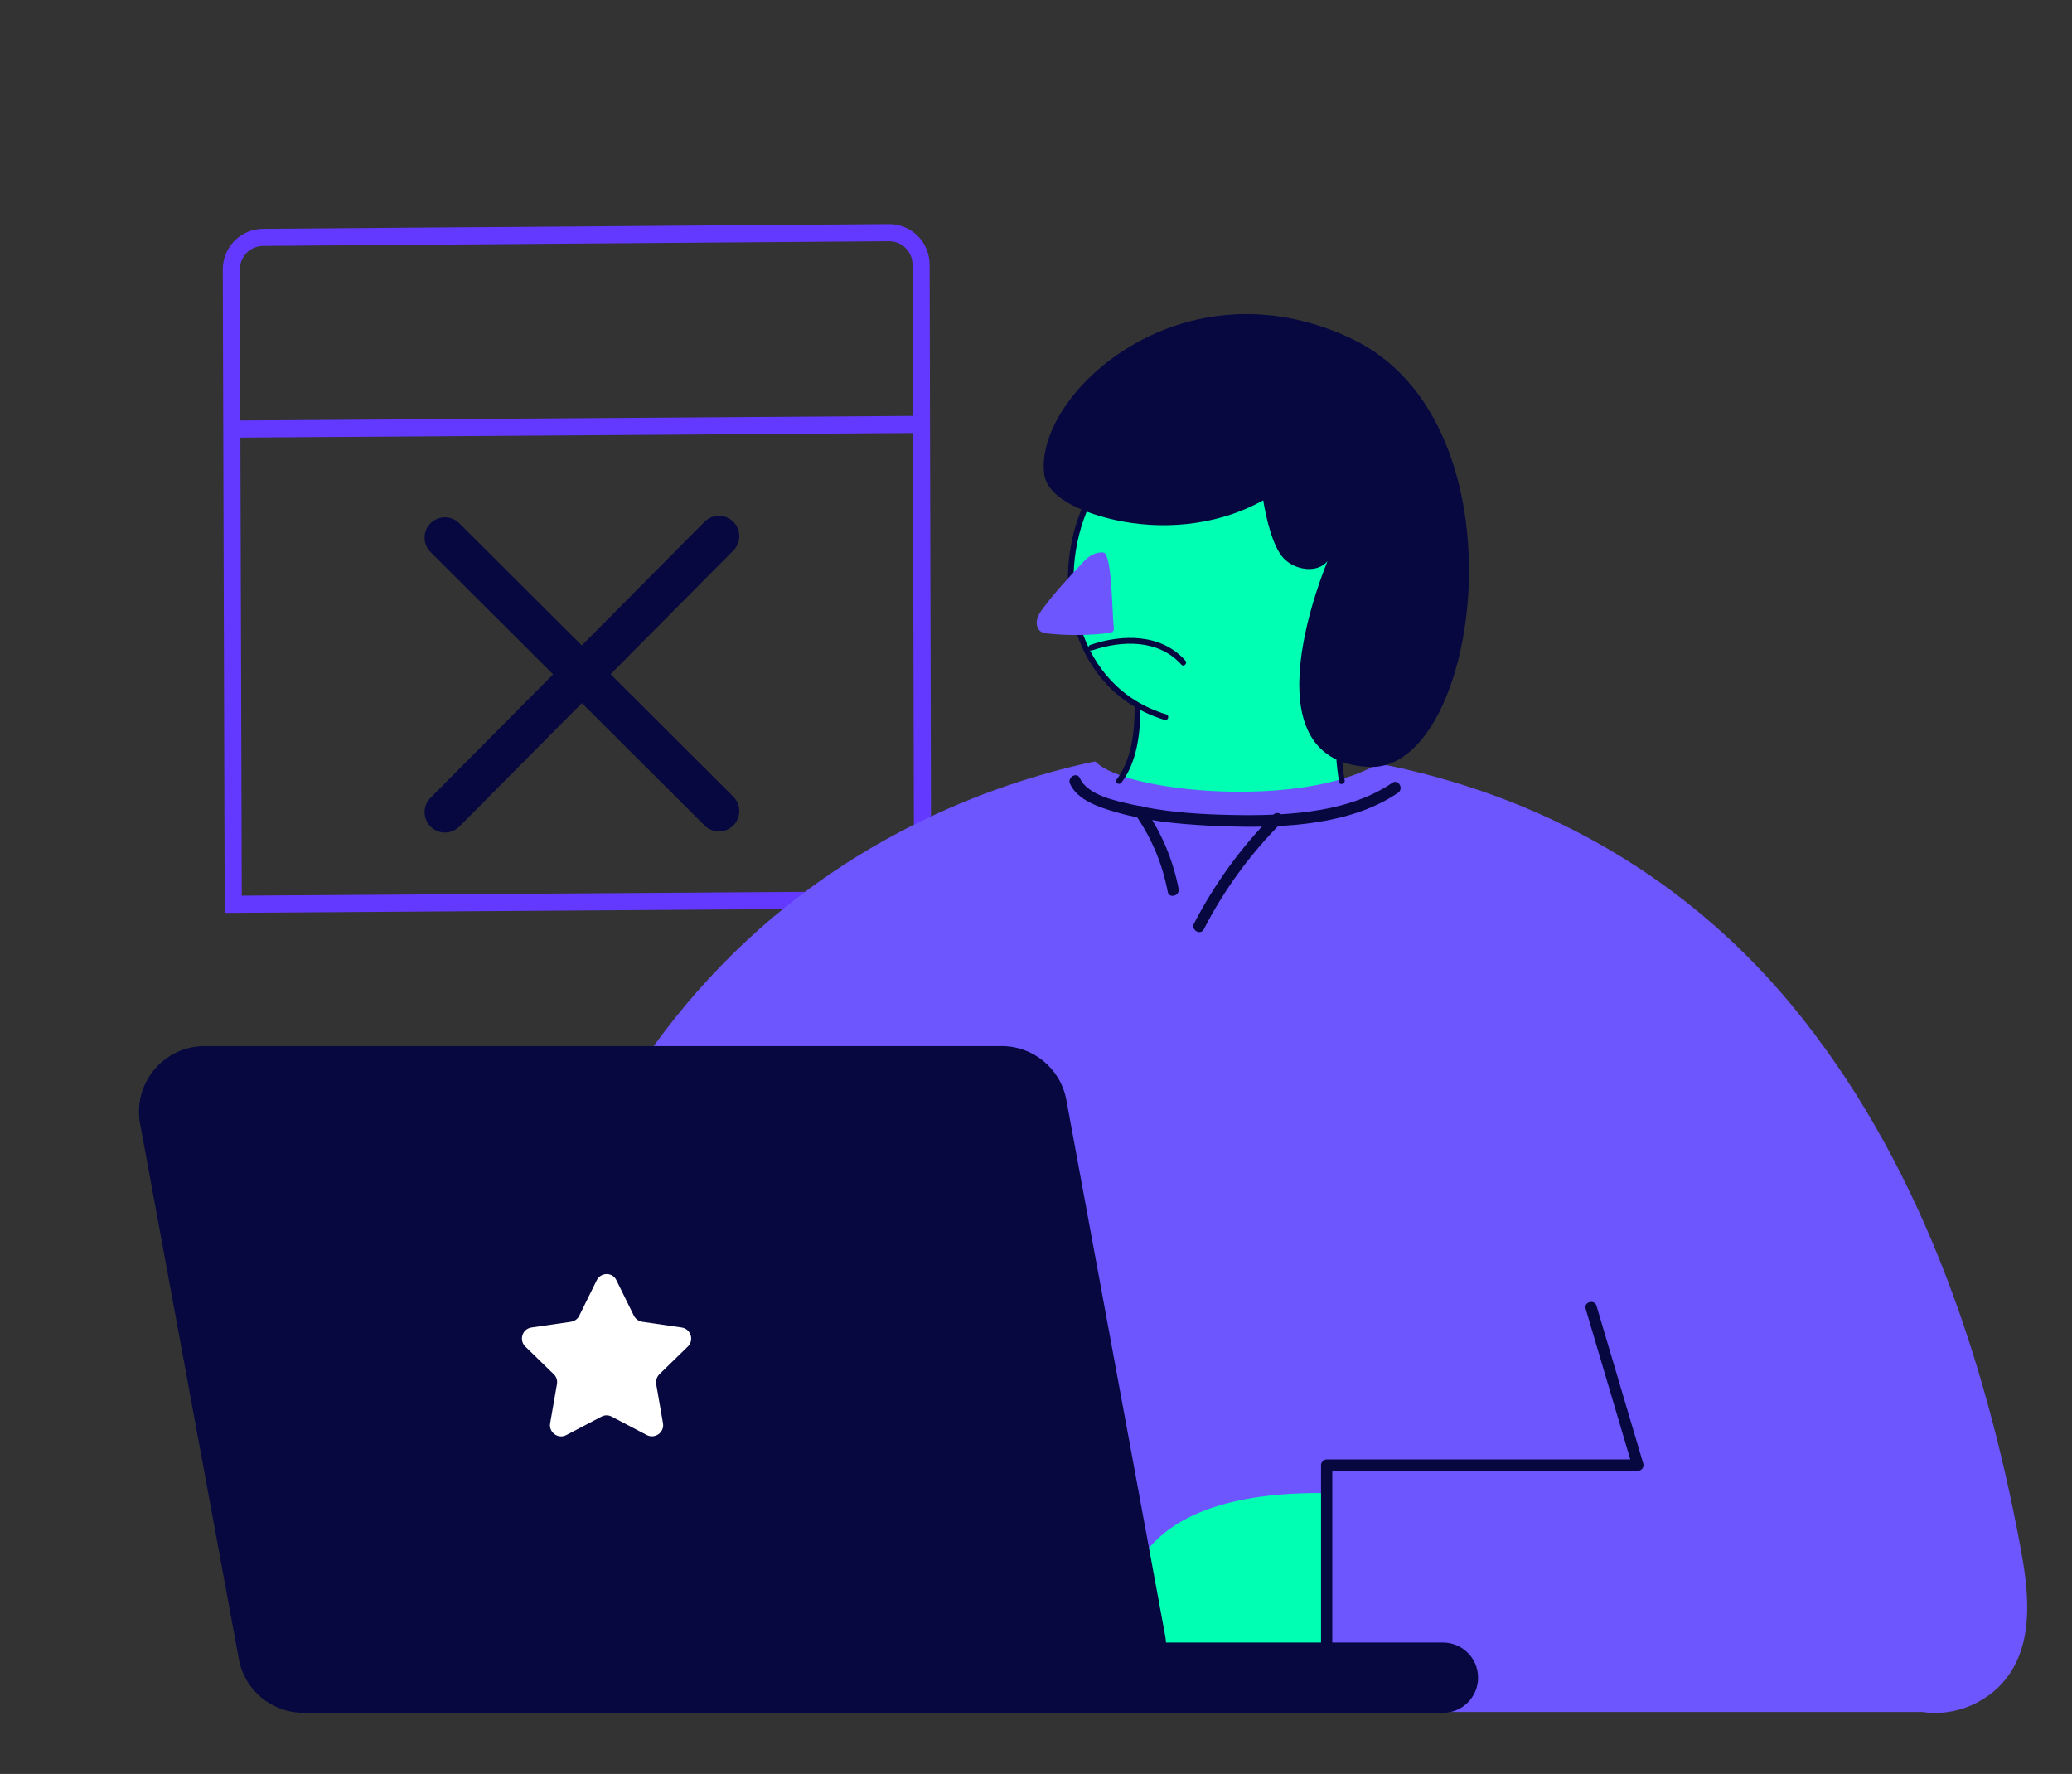 <svg width="243" height="208" viewBox="0 0 243 208" fill="none" xmlns="http://www.w3.org/2000/svg">
<rect x="0" y="0" width="243" height="208" fill="#333333" stroke="none"/>
<g clip-path="url(#clip0_4101_74722)">
<path d="M108.205 105.479L27.355 106.03L27.131 31.607C27.131 29.528 28.778 27.836 30.893 27.836L104.26 27.286C106.335 27.286 108.022 28.937 108.022 31.057L108.205 105.479Z" stroke="#6439FF" stroke-width="2.006" stroke-miterlimit="10"/>
<path d="M52.181 95.232L84.315 62.868" stroke="#06083F" stroke-width="4.772" stroke-miterlimit="10" stroke-linecap="round"/>
<path d="M84.314 95.1L52.181 63.042" stroke="#06083F" stroke-width="4.772" stroke-miterlimit="10" stroke-linecap="round"/>
<path d="M28.02 50.307L108.545 49.757" stroke="#6439FF" stroke-width="2.006" stroke-miterlimit="10"/>
<path d="M141.986 50.682L157.815 57.604L157.041 88.407L157.48 92.798L130.218 93.446L132.626 89.39L133.066 86.985L133.631 83.032L129.234 79.185L126.805 74.898L125.591 67.328L126.03 63.585L127.035 59.319L141.986 50.682Z" fill="#00FFB3"/>
<path d="M126.736 89.652C127.322 89.506 127.887 89.38 128.453 89.276C131.908 92.977 152.846 94.859 161.641 89.527C162.75 89.736 163.839 89.966 164.928 90.217C184.276 94.734 199.331 104.813 210.114 117.841C224.918 135.741 232.665 158.493 236.937 181.307C237.879 186.347 238.549 191.972 235.701 196.238C233.524 199.5 229.357 201.34 225.462 200.734H149.371H55.586C55.586 117.276 102.195 95.382 126.736 89.652Z" fill="#6D56FE"/>
<path d="M154.878 175.056C130.882 175.056 131.405 188.084 131.447 193.751H155.255C155.255 193.751 155.527 175.056 154.878 175.056Z" fill="#00FFB3"/>
<path d="M187.238 153.119C189.059 159.288 190.902 165.457 192.724 171.626C192.849 172.044 192.514 172.463 192.075 172.463C179.909 172.463 167.744 172.463 155.578 172.463C155.809 172.233 156.018 172.023 156.248 171.793C156.248 180.409 156.248 189.004 156.248 197.619C156.248 198.476 154.929 198.476 154.929 197.619C154.929 189.004 154.929 180.409 154.929 171.793C154.929 171.438 155.243 171.124 155.599 171.124C167.765 171.124 179.93 171.124 192.096 171.124C191.886 171.396 191.677 171.689 191.446 171.961C189.625 165.792 187.782 159.623 185.96 153.454C185.709 152.659 187.007 152.304 187.238 153.119Z" fill="#06083F"/>
<path d="M48.404 200.832H169.221C171.503 200.832 173.346 198.992 173.346 196.713C173.346 194.433 171.503 192.593 169.221 192.593H48.404V200.832Z" fill="#06083F"/>
<path d="M35.588 200.824H129.058C133.874 200.824 137.518 196.454 136.638 191.728L125.059 128.972C124.389 125.313 121.185 122.657 117.479 122.657H24.009C19.193 122.657 15.549 127.027 16.429 131.753L28.008 194.509C28.678 198.189 31.86 200.824 35.588 200.824Z" fill="#06083F"/>
<path d="M158.08 79.948C157.242 83.67 157.075 87.748 157.703 91.512C157.766 91.93 157.117 92.119 157.054 91.7C156.384 87.79 156.551 83.649 157.431 79.781C157.514 79.342 158.164 79.509 158.08 79.948Z" fill="#06083F"/>
<path d="M127.772 59.234C123.626 68.31 126.306 80.585 136.775 83.763C137.194 83.889 137.006 84.537 136.587 84.412C125.678 81.108 122.851 68.373 127.185 58.9C127.353 58.502 127.939 58.837 127.772 59.234Z" fill="#06083F"/>
<path d="M139.015 77.457C136.188 74.278 131.645 74.341 127.876 75.616C127.457 75.763 127.645 76.411 128.064 76.265C131.603 75.073 135.874 74.947 138.554 77.938C138.827 78.251 139.308 77.77 139.015 77.457Z" fill="#06083F"/>
<path d="M130.619 73.534C130.64 73.701 130.64 73.869 130.556 73.994C130.452 74.161 130.242 74.203 130.033 74.224C127.729 74.517 125.217 74.538 122.893 74.287C122.62 74.266 122.327 74.224 122.097 74.078C121.657 73.806 121.511 73.199 121.615 72.677C121.72 72.154 122.034 71.715 122.348 71.296C123.667 69.519 125.238 67.825 126.745 66.215C127.269 65.629 127.855 65.044 128.63 64.856C128.965 64.772 129.467 64.668 129.656 64.96C130.41 66.173 130.41 71.38 130.619 73.534Z" fill="#6D56FE"/>
<path d="M133.739 82.841C133.76 85.831 133.383 89.323 131.519 91.77C131.268 92.104 130.682 91.77 130.933 91.435C132.734 89.072 133.09 85.726 133.069 82.841C133.069 82.401 133.739 82.401 133.739 82.841Z" fill="#06083F"/>
<path d="M160.568 89.923C173.55 90.592 179.413 49.564 158.474 39.694C138.562 30.305 121.308 46.218 122.46 55.566C122.836 58.619 127.736 60.312 130.835 60.982C135.798 62.069 142.33 61.902 148.151 58.66C148.445 60.542 149.219 64.035 150.518 65.436C151.837 66.858 154.475 67.276 155.689 65.791C155.71 65.812 145.618 89.275 160.568 89.923Z" fill="#06083F"/>
<path d="M163.96 92.956C157.867 97.138 148.737 97.159 141.66 96.803C138.038 96.615 134.332 96.239 130.835 95.214C128.971 94.67 126.375 93.855 125.495 91.91C125.139 91.136 126.291 90.467 126.647 91.241C127.568 93.29 130.96 93.917 132.887 94.356C136.258 95.13 139.734 95.423 143.189 95.528C149.659 95.716 157.762 95.59 163.29 91.784C164.002 91.324 164.672 92.475 163.96 92.956Z" fill="#06083F"/>
<path d="M150.289 96.459C146.604 100.16 143.568 104.322 141.181 108.964C140.783 109.717 139.652 109.048 140.029 108.295C142.479 103.569 145.578 99.303 149.347 95.518C149.954 94.911 150.875 95.852 150.289 96.459Z" fill="#06083F"/>
<path d="M134.248 94.799C136.237 97.644 137.556 100.801 138.226 104.21C138.394 105.046 137.117 105.402 136.949 104.565C136.321 101.261 135.044 98.229 133.117 95.469C132.615 94.779 133.745 94.109 134.248 94.799Z" fill="#06083F"/>
<path d="M69.987 150.111L67.935 154.272C67.747 154.669 67.37 154.92 66.951 154.983L62.344 155.652C61.256 155.799 60.837 157.137 61.612 157.89L64.941 161.131C65.255 161.424 65.402 161.863 65.318 162.302L64.522 166.882C64.334 167.948 65.464 168.785 66.428 168.262L70.532 166.108C70.909 165.899 71.369 165.899 71.746 166.108L75.85 168.262C76.813 168.764 77.944 167.948 77.755 166.882L76.96 162.302C76.897 161.884 77.023 161.445 77.337 161.131L80.666 157.89C81.441 157.137 81.022 155.799 79.933 155.652L75.327 154.983C74.908 154.92 74.531 154.648 74.343 154.272L72.29 150.111C71.851 149.149 70.469 149.149 69.987 150.111Z" fill="white"/>
</g>
<defs>
<clipPath id="clip0_4101_74722">
<rect width="242.154" height="207.561" fill="white" transform="translate(0.423 0.219)"/>
</clipPath>
</defs>
</svg>
